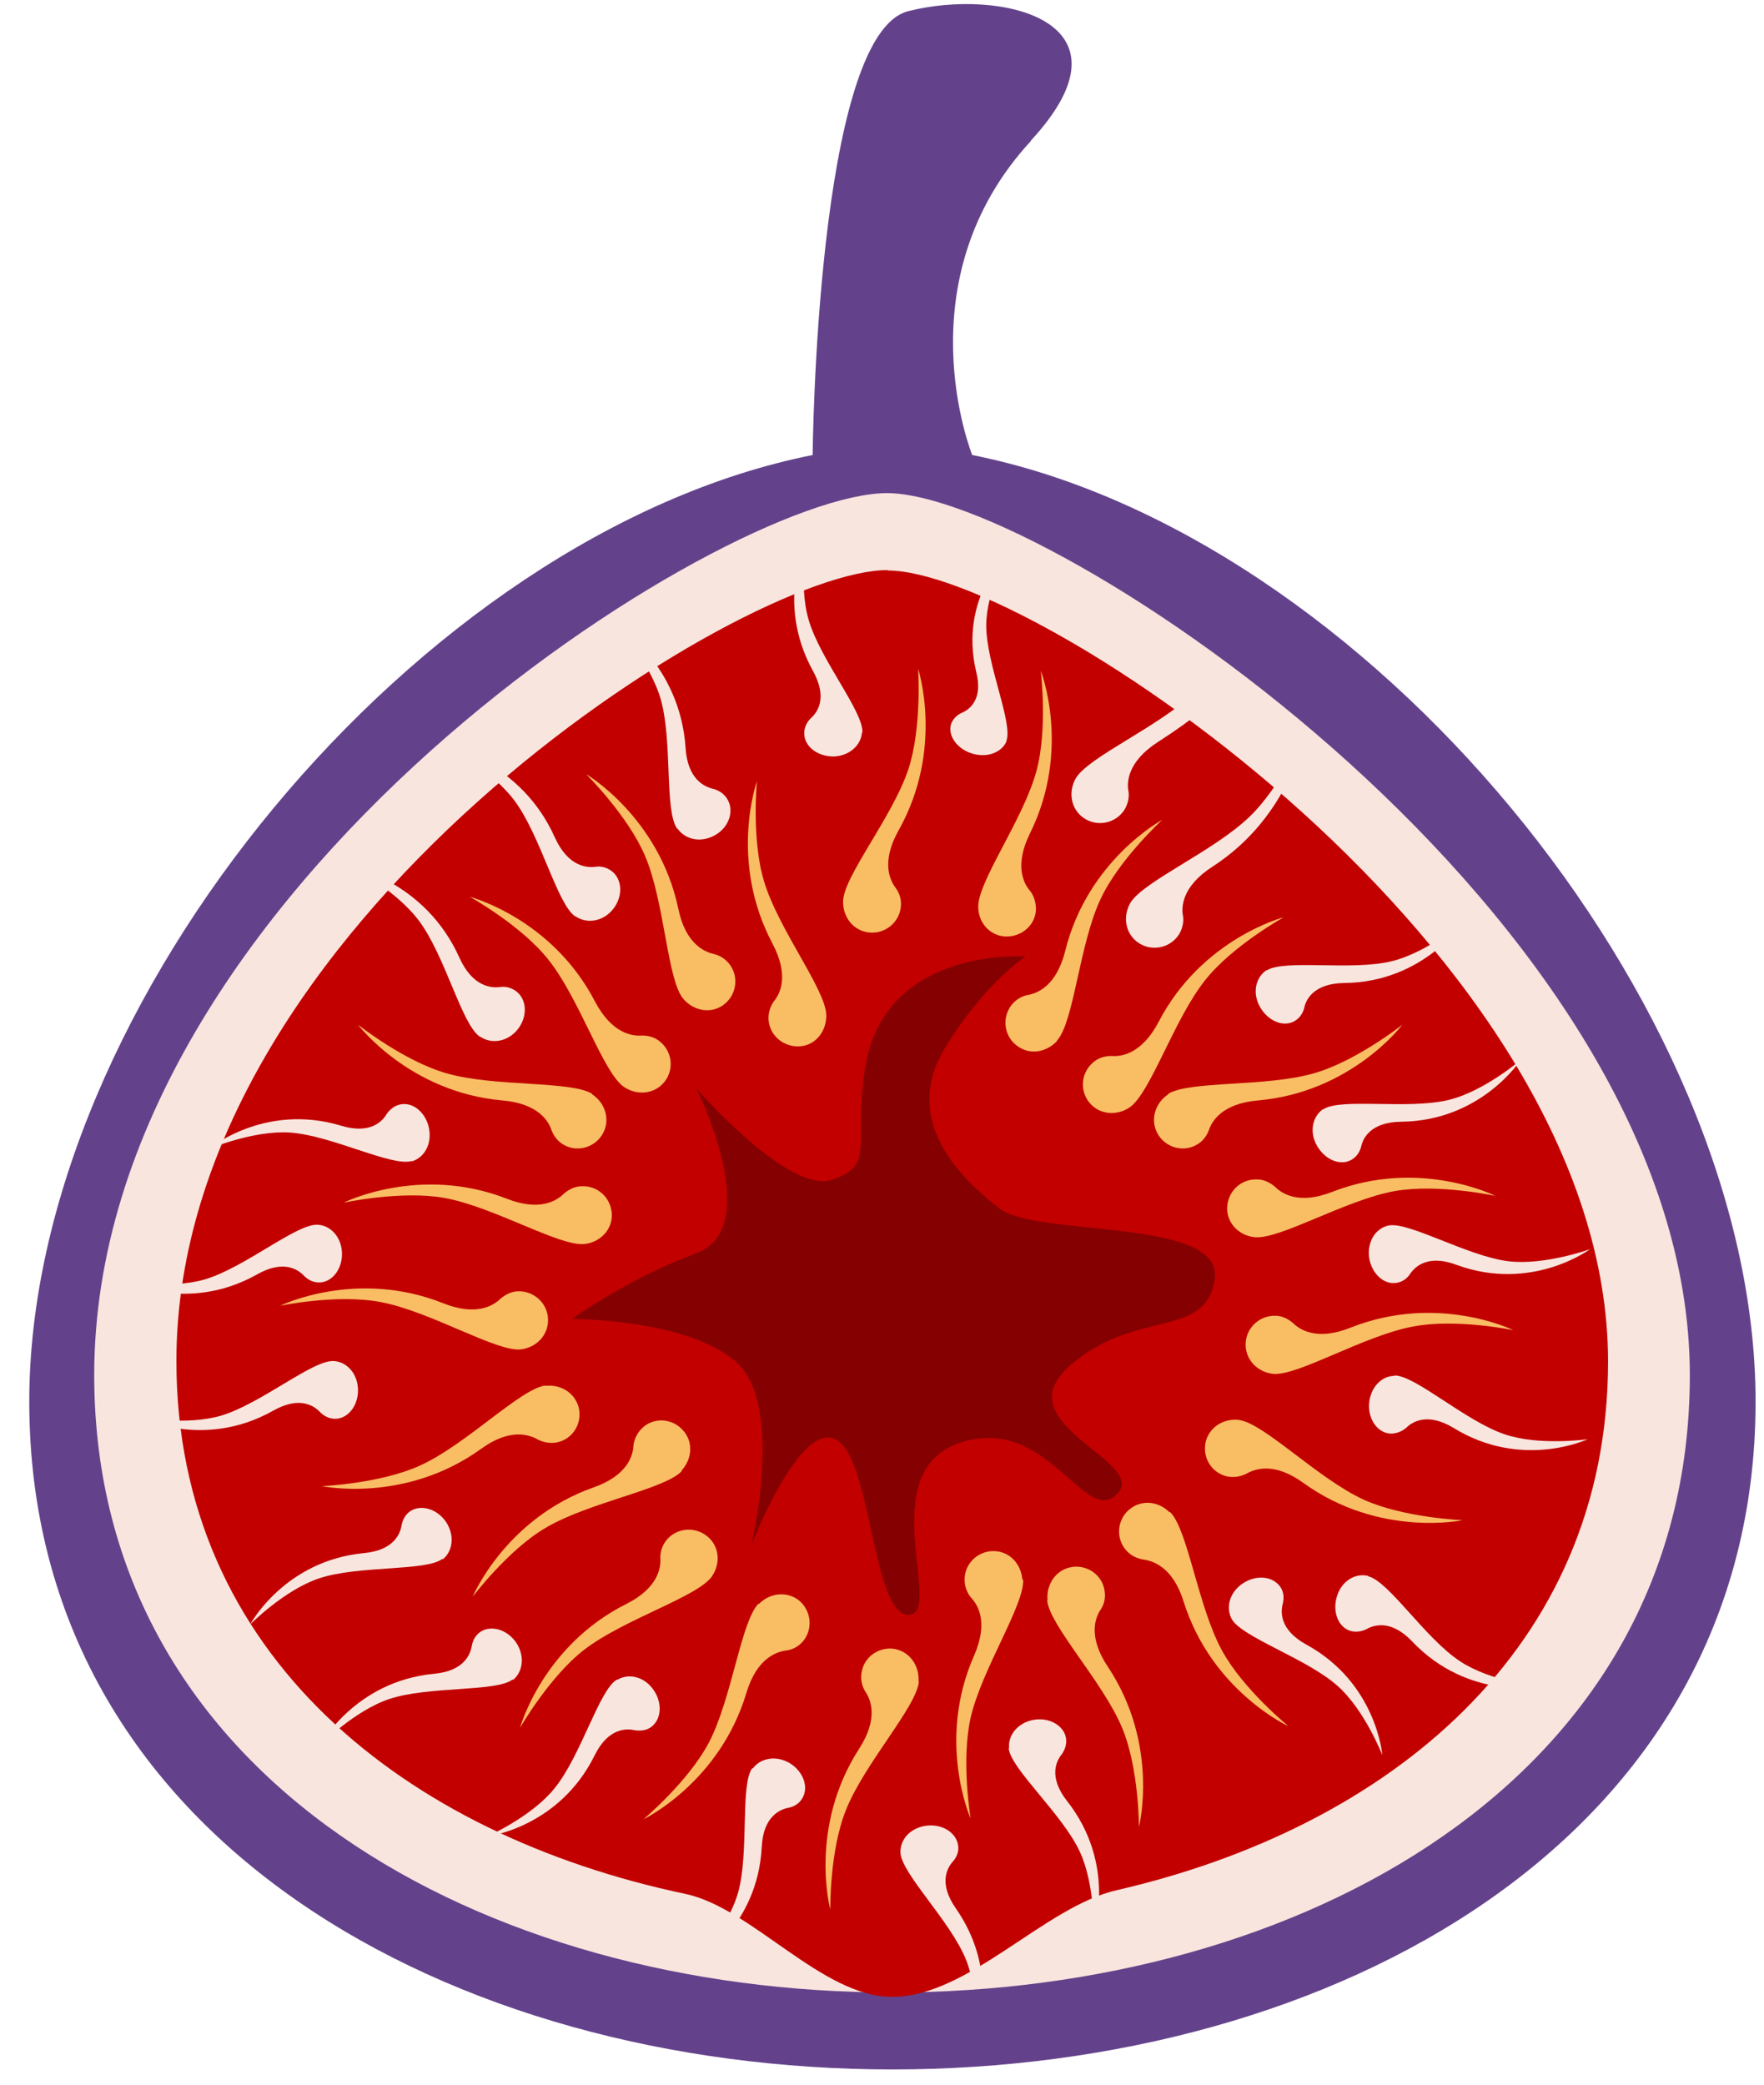 <svg width="44" height="52" viewBox="0 0 44 52" fill="none" xmlns="http://www.w3.org/2000/svg">
<path d="M25.71 3.51C28.49 0.51 24.95 -0.31 22.65 0.28C20.36 0.87 20.27 11.35 20.27 11.35C10.47 13.3 0.73 25.01 0.73 34.96C0.73 45.91 11.31 51.62 22.26 51.62C33.21 51.62 43.79 45.91 43.79 34.96C43.79 25.02 34.05 13.3 24.25 11.35C24.25 11.35 22.49 7 25.72 3.51H25.71Z" fill="#64428B"/>
<path d="M22.13 12.3C18.09 12.3 2.35 22.15 2.35 34.3C2.35 44.42 12.13 49.7 22.25 49.7C32.37 49.7 42.15 44.43 42.15 34.3C42.15 22.91 26.16 12.3 22.12 12.3H22.13Z" fill="#F8E5DE"/>
<path d="M22.14 14.22C18.51 14.22 4.4 23.06 4.4 33.95C4.4 41.28 10.11 45.77 17.09 47.24C18.76 47.59 20.5 49.81 22.25 49.81C24.16 49.81 26.05 47.56 27.85 47.15C34.63 45.59 40.11 41.13 40.11 33.96C40.11 23.75 25.77 14.23 22.14 14.23V14.22Z" fill="#C20000"/>
<path d="M22.66 40.28C23.57 40.28 21.75 36.72 23.94 35.99C26.13 35.26 27.04 38.09 27.86 37.27C28.68 36.45 25.03 35.54 26.67 34.08C28.31 32.62 30.07 33.43 30.3 31.9C30.52 30.37 25.87 30.86 24.94 30.15C23.67 29.18 22.57 27.78 23.57 26.14C24.57 24.5 25.58 23.86 25.58 23.86C25.58 23.86 22.02 23.59 21.57 26.69C21.29 28.6 21.84 29.06 20.75 29.43C19.66 29.79 17.37 27.15 17.37 27.15C17.37 27.15 19.1 30.62 17.37 31.26C15.64 31.9 14.27 32.9 14.27 32.9C14.27 32.9 17.19 32.9 18.38 33.99C19.57 35.08 18.74 38.55 18.74 38.55C18.74 38.55 19.93 35.45 20.84 35.9C21.75 36.36 21.75 40.28 22.66 40.28Z" fill="#850000"/>
<path d="M25.5 39.4C25.47 39.01 25.18 38.69 24.78 38.69C24.38 38.69 24.06 39.01 24.06 39.4C24.06 39.57 24.12 39.73 24.22 39.85C24.39 40.03 24.66 40.46 24.3 41.29C23.35 43.43 24.21 45.36 24.21 45.36C24.21 45.36 23.97 43.92 24.21 42.85C24.49 41.63 25.56 40.03 25.52 39.4H25.5Z" fill="#F9BD64"/>
<path d="M26.13 39.92C26.09 39.53 26.33 39.16 26.72 39.09C27.11 39.02 27.49 39.28 27.55 39.67C27.58 39.84 27.55 40 27.46 40.14C27.32 40.34 27.13 40.82 27.63 41.57C28.93 43.52 28.41 45.57 28.41 45.57C28.41 45.57 28.41 44.11 27.99 43.1C27.51 41.95 26.18 40.55 26.12 39.92H26.13Z" fill="#F9BD64"/>
<path d="M29.17 37.72C28.89 37.44 28.46 37.4 28.16 37.66C27.86 37.92 27.83 38.38 28.09 38.67C28.2 38.8 28.35 38.87 28.51 38.9C28.75 38.93 29.25 39.08 29.52 39.94C30.22 42.18 32.14 43.06 32.14 43.06C32.14 43.06 31.01 42.14 30.48 41.17C29.88 40.07 29.63 38.16 29.19 37.72H29.17Z" fill="#F9BD64"/>
<path d="M17.75 39.33C17.98 39.01 17.95 38.57 17.64 38.32C17.33 38.07 16.88 38.11 16.63 38.41C16.52 38.54 16.47 38.7 16.47 38.86C16.49 39.1 16.42 39.61 15.62 40.01C13.53 41.06 12.97 43.1 12.97 43.1C12.97 43.1 13.7 41.83 14.56 41.16C15.55 40.39 17.39 39.84 17.76 39.32L17.75 39.33Z" fill="#F9BD64"/>
<path d="M18.93 40.01C19.2 39.73 19.64 39.68 19.94 39.93C20.24 40.19 20.28 40.64 20.03 40.94C19.92 41.07 19.77 41.15 19.61 41.17C19.37 41.2 18.88 41.36 18.62 42.22C17.95 44.47 16.05 45.38 16.05 45.38C16.05 45.38 17.17 44.44 17.68 43.47C18.26 42.36 18.48 40.45 18.92 40L18.93 40.01Z" fill="#F9BD64"/>
<path d="M22.91 41.95C22.94 41.56 22.7 41.2 22.31 41.13C21.92 41.07 21.55 41.33 21.49 41.72C21.46 41.89 21.5 42.05 21.58 42.19C21.72 42.39 21.92 42.86 21.43 43.62C20.16 45.59 20.71 47.63 20.71 47.63C20.71 47.63 20.69 46.17 21.1 45.15C21.56 43.99 22.87 42.57 22.92 41.94L22.91 41.95Z" fill="#F9BD64"/>
<path d="M12.98 33.66C13.37 33.62 13.68 33.31 13.67 32.91C13.66 32.51 13.32 32.2 12.93 32.21C12.76 32.21 12.61 32.29 12.49 32.39C12.32 32.56 11.89 32.84 11.06 32.51C8.88 31.64 6.99 32.57 6.99 32.57C6.99 32.57 8.42 32.27 9.5 32.48C10.73 32.71 12.37 33.72 12.99 33.66H12.98Z" fill="#F9BD64"/>
<path d="M13.59 34.57C13.98 34.52 14.35 34.74 14.44 35.13C14.52 35.52 14.28 35.9 13.89 35.98C13.72 36.01 13.56 35.98 13.42 35.91C13.21 35.79 12.73 35.61 12 36.14C10.1 37.51 8.03 37.07 8.03 37.07C8.03 37.07 9.49 37.01 10.49 36.55C11.63 36.03 12.97 34.65 13.6 34.56L13.59 34.57Z" fill="#F9BD64"/>
<path d="M17 36.68C17.27 36.39 17.3 35.95 17.02 35.66C16.75 35.37 16.29 35.35 16.01 35.63C15.89 35.75 15.82 35.9 15.8 36.06C15.79 36.3 15.66 36.8 14.81 37.1C12.6 37.88 11.79 39.83 11.79 39.83C11.79 39.83 12.67 38.66 13.61 38.11C14.69 37.47 16.59 37.15 17.01 36.69L17 36.68Z" fill="#F9BD64"/>
<path d="M15.56 27.11C15.88 27.33 16.32 27.3 16.57 26.99C16.82 26.68 16.77 26.23 16.46 25.98C16.33 25.87 16.17 25.83 16.01 25.83C15.77 25.85 15.26 25.78 14.84 24.98C13.76 22.9 11.72 22.37 11.72 22.37C11.72 22.37 13 23.08 13.68 23.94C14.46 24.92 15.04 26.75 15.56 27.11Z" fill="#F9BD64"/>
<path d="M14.76 27.29C15.09 27.5 15.23 27.92 15.04 28.27C14.85 28.62 14.41 28.75 14.07 28.56C13.92 28.48 13.82 28.35 13.76 28.2C13.69 27.98 13.44 27.53 12.54 27.45C10.21 27.25 8.93 25.56 8.93 25.56C8.93 25.56 10.08 26.47 11.13 26.77C12.33 27.12 14.25 26.95 14.78 27.29H14.76Z" fill="#F9BD64"/>
<path d="M14.58 31.03C14.97 30.99 15.28 30.67 15.26 30.28C15.24 29.88 14.91 29.57 14.51 29.59C14.34 29.59 14.19 29.67 14.07 29.77C13.9 29.94 13.48 30.23 12.64 29.9C10.46 29.05 8.57 30 8.57 30C8.57 30 10 29.69 11.08 29.88C12.31 30.1 13.96 31.1 14.58 31.03Z" fill="#F9BD64"/>
<path d="M31.76 34.27C31.37 34.23 31.06 33.92 31.07 33.52C31.08 33.12 31.42 32.81 31.81 32.82C31.98 32.82 32.13 32.9 32.25 33C32.42 33.17 32.85 33.45 33.68 33.12C35.86 32.25 37.75 33.18 37.75 33.18C37.75 33.18 36.32 32.88 35.24 33.09C34.01 33.32 32.37 34.33 31.75 34.27H31.76Z" fill="#F9BD64"/>
<path d="M30.92 35.42C30.53 35.37 30.16 35.59 30.07 35.98C29.99 36.37 30.23 36.75 30.62 36.83C30.79 36.86 30.95 36.83 31.09 36.76C31.3 36.64 31.78 36.46 32.51 36.99C34.41 38.36 36.48 37.92 36.48 37.92C36.48 37.92 35.02 37.86 34.02 37.41C32.88 36.89 31.54 35.51 30.91 35.42H30.92Z" fill="#F9BD64"/>
<path d="M28.18 27.62C27.86 27.84 27.42 27.81 27.17 27.5C26.92 27.19 26.97 26.74 27.28 26.49C27.41 26.38 27.57 26.34 27.73 26.34C27.97 26.36 28.48 26.29 28.9 25.49C29.98 23.41 32.02 22.88 32.02 22.88C32.02 22.88 30.74 23.59 30.06 24.45C29.28 25.43 28.7 27.26 28.18 27.62Z" fill="#F9BD64"/>
<path d="M29.15 27.29C28.82 27.5 28.68 27.92 28.87 28.27C29.06 28.62 29.5 28.75 29.84 28.56C29.99 28.48 30.09 28.35 30.15 28.2C30.22 27.98 30.47 27.53 31.37 27.45C33.71 27.25 34.98 25.56 34.98 25.56C34.98 25.56 33.83 26.47 32.78 26.77C31.58 27.12 29.66 26.95 29.13 27.29H29.15Z" fill="#F9BD64"/>
<path d="M31.59 24.2C31.32 24.38 31.23 24.77 31.43 25.12C31.63 25.47 32.01 25.63 32.29 25.47C32.41 25.4 32.49 25.29 32.53 25.15C32.57 24.94 32.76 24.53 33.53 24.52C35.53 24.5 36.51 22.98 36.51 22.98C36.51 22.98 35.59 23.77 34.7 23.98C33.69 24.22 32.02 23.92 31.59 24.21V24.2Z" fill="#F8E5DE"/>
<path d="M33.01 27.66C32.74 27.84 32.65 28.23 32.85 28.58C33.05 28.93 33.43 29.09 33.71 28.93C33.83 28.86 33.91 28.75 33.95 28.61C33.99 28.4 34.18 27.99 34.95 27.98C36.95 27.96 37.93 26.44 37.93 26.44C37.93 26.44 37.01 27.23 36.12 27.44C35.11 27.68 33.44 27.38 33.01 27.67V27.66Z" fill="#F8E5DE"/>
<path d="M34.63 30.57C34.31 30.64 34.1 30.97 34.15 31.37C34.21 31.76 34.51 32.05 34.83 32C34.97 31.98 35.09 31.9 35.17 31.78C35.29 31.6 35.61 31.28 36.33 31.55C38.21 32.24 39.66 31.16 39.66 31.16C39.66 31.16 38.52 31.57 37.62 31.46C36.59 31.33 35.13 30.46 34.63 30.57Z" fill="#F8E5DE"/>
<path d="M34.78 34.32C34.46 34.32 34.18 34.61 34.15 35.01C34.12 35.41 34.37 35.75 34.69 35.76C34.83 35.76 34.96 35.71 35.07 35.62C35.22 35.47 35.6 35.22 36.26 35.62C37.97 36.67 39.6 35.9 39.6 35.9C39.6 35.9 38.4 36.07 37.54 35.78C36.55 35.45 35.3 34.3 34.78 34.31V34.32Z" fill="#F8E5DE"/>
<path d="M34.13 39.31C33.81 39.23 33.47 39.43 33.35 39.81C33.23 40.19 33.37 40.58 33.68 40.68C33.81 40.72 33.95 40.7 34.08 40.64C34.27 40.53 34.7 40.39 35.23 40.95C36.61 42.4 38.38 42.08 38.38 42.08C38.38 42.08 37.18 41.94 36.42 41.44C35.55 40.87 34.64 39.44 34.13 39.32V39.31Z" fill="#F8E5DE"/>
<path d="M12.79 41.91C13.04 41.71 13.1 41.32 12.88 40.98C12.66 40.65 12.26 40.53 11.99 40.7C11.87 40.78 11.8 40.9 11.77 41.04C11.74 41.25 11.59 41.68 10.83 41.75C8.84 41.94 7.99 43.53 7.99 43.53C7.99 43.53 8.84 42.67 9.71 42.38C10.7 42.05 12.39 42.21 12.79 41.89V41.91Z" fill="#F8E5DE"/>
<path d="M11.04 38.9C11.29 38.7 11.35 38.31 11.13 37.97C10.91 37.64 10.51 37.52 10.24 37.69C10.12 37.77 10.05 37.89 10.02 38.03C9.99 38.24 9.84 38.67 9.08 38.74C7.09 38.93 6.24 40.52 6.24 40.52C6.24 40.52 7.09 39.66 7.96 39.37C8.95 39.04 10.64 39.2 11.04 38.88V38.9Z" fill="#F8E5DE"/>
<path d="M10.27 28.97C10.58 28.88 10.78 28.54 10.7 28.14C10.62 27.75 10.3 27.48 9.98 27.55C9.84 27.58 9.73 27.67 9.65 27.78C9.54 27.97 9.24 28.3 8.51 28.08C6.59 27.5 5.21 28.66 5.21 28.66C5.21 28.66 6.32 28.19 7.23 28.25C8.27 28.32 9.77 29.11 10.27 28.96V28.97Z" fill="#F8E5DE"/>
<path d="M30.72 40.38C30.57 40.09 30.67 39.71 31.01 39.49C31.35 39.27 31.76 39.32 31.94 39.59C32.02 39.71 32.03 39.85 32 39.99C31.94 40.2 31.91 40.65 32.58 41.02C34.34 41.98 34.48 43.78 34.48 43.78C34.48 43.78 34.04 42.65 33.36 42.05C32.58 41.36 30.97 40.84 30.72 40.38Z" fill="#F8E5DE"/>
<path d="M25.17 43.6C25.14 43.28 25.39 42.97 25.78 42.9C26.17 42.83 26.54 43.04 26.59 43.36C26.61 43.5 26.57 43.63 26.49 43.75C26.35 43.92 26.14 44.32 26.62 44.93C27.86 46.51 27.28 48.22 27.28 48.22C27.28 48.22 27.32 47.01 26.93 46.18C26.49 45.24 25.21 44.12 25.16 43.61L25.17 43.6Z" fill="#F8E5DE"/>
<path d="M15.4 41.9C15.68 41.73 16.07 41.82 16.3 42.15C16.53 42.48 16.5 42.89 16.24 43.08C16.13 43.16 15.99 43.18 15.84 43.16C15.62 43.11 15.17 43.1 14.83 43.79C13.94 45.59 12.15 45.81 12.15 45.81C12.15 45.81 13.26 45.32 13.83 44.61C14.49 43.8 14.94 42.17 15.38 41.9H15.4Z" fill="#F8E5DE"/>
<path d="M21.5 18.27C21.48 18.59 21.18 18.86 20.79 18.87C20.39 18.87 20.06 18.62 20.06 18.29C20.06 18.15 20.12 18.02 20.22 17.92C20.39 17.77 20.65 17.41 20.28 16.74C19.31 14.99 20.14 13.39 20.14 13.39C20.14 13.39 19.91 14.58 20.17 15.46C20.46 16.46 21.55 17.76 21.51 18.28L21.5 18.27Z" fill="#F8E5DE"/>
<path d="M25.11 18.48C25 18.76 24.64 18.91 24.26 18.8C23.88 18.69 23.64 18.36 23.72 18.07C23.76 17.95 23.85 17.85 23.97 17.79C24.17 17.71 24.53 17.46 24.35 16.76C23.91 14.92 25.15 13.76 25.15 13.76C25.15 13.76 24.6 14.75 24.6 15.6C24.6 16.57 25.28 18.05 25.1 18.49L25.11 18.48Z" fill="#F8E5DE"/>
<path d="M18.78 44.11C18.97 43.85 19.36 43.78 19.7 43.98C20.04 44.19 20.18 44.58 20.01 44.86C19.94 44.98 19.82 45.06 19.68 45.09C19.46 45.13 19.04 45.3 19 46.07C18.9 48.07 17.34 48.98 17.34 48.98C17.34 48.98 18.16 48.09 18.41 47.21C18.69 46.21 18.46 44.53 18.76 44.11H18.78Z" fill="#F8E5DE"/>
<path d="M7.93 30.55C8.25 30.57 8.52 30.86 8.53 31.26C8.54 31.66 8.28 31.99 7.96 31.99C7.82 31.99 7.69 31.93 7.59 31.83C7.44 31.67 7.08 31.41 6.41 31.79C4.67 32.77 3.06 31.95 3.06 31.95C3.06 31.95 4.25 32.17 5.12 31.91C6.12 31.61 7.41 30.51 7.93 30.55Z" fill="#F8E5DE"/>
<path d="M8.33 33.95C8.65 33.97 8.92 34.26 8.93 34.66C8.94 35.06 8.68 35.39 8.36 35.39C8.22 35.39 8.09 35.33 7.99 35.23C7.84 35.07 7.48 34.81 6.81 35.19C5.07 36.17 3.46 35.35 3.46 35.35C3.46 35.35 4.65 35.57 5.52 35.31C6.52 35.01 7.81 33.91 8.33 33.95Z" fill="#F8E5DE"/>
<path d="M28.19 22.53C28 22.87 28.07 23.3 28.4 23.52C28.73 23.74 29.18 23.65 29.4 23.32C29.49 23.18 29.53 23.01 29.51 22.86C29.46 22.63 29.48 22.11 30.24 21.62C32.21 20.35 32.55 18.27 32.55 18.27C32.55 18.27 31.96 19.61 31.17 20.37C30.27 21.24 28.5 21.99 28.19 22.53Z" fill="#F8E5DE"/>
<path d="M26.83 19.42C26.64 19.76 26.71 20.19 27.04 20.41C27.37 20.63 27.82 20.54 28.04 20.21C28.13 20.07 28.17 19.9 28.15 19.75C28.1 19.52 28.12 19 28.88 18.51C30.85 17.24 30.3 17.12 30.3 17.12C30.3 17.12 30.6 16.5 29.81 17.26C28.91 18.13 27.14 18.88 26.83 19.42Z" fill="#F8E5DE"/>
<path d="M11.98 25.86C12.26 26.05 12.66 25.99 12.91 25.68C13.16 25.37 13.15 24.94 12.88 24.73C12.76 24.64 12.62 24.6 12.48 24.62C12.26 24.65 11.79 24.62 11.46 23.89C10.61 21.99 8.77 21.62 8.77 21.62C8.77 21.62 9.89 22.21 10.46 22.98C11.11 23.86 11.52 25.56 11.97 25.86H11.98Z" fill="#F8E5DE"/>
<path d="M14.36 22.86C14.64 23.05 15.04 22.99 15.29 22.68C15.54 22.37 15.53 21.94 15.26 21.73C15.14 21.64 15 21.6 14.86 21.62C14.64 21.65 14.17 21.62 13.84 20.89C12.99 18.99 11.15 18.62 11.15 18.62C11.15 18.62 12.27 19.21 12.84 19.98C13.49 20.86 13.9 22.56 14.35 22.86H14.36Z" fill="#F8E5DE"/>
<path d="M16.9 20.67C17.1 20.95 17.49 21.03 17.84 20.83C18.19 20.63 18.32 20.22 18.14 19.93C18.06 19.8 17.94 19.72 17.8 19.68C17.58 19.63 17.15 19.45 17.1 18.65C16.96 16.57 15.37 15.58 15.37 15.58C15.37 15.58 16.22 16.53 16.48 17.44C16.78 18.49 16.57 20.22 16.89 20.67H16.9Z" fill="#F8E5DE"/>
<path d="M31.29 30.86C30.9 30.82 30.59 30.5 30.61 30.11C30.63 29.71 30.96 29.4 31.36 29.42C31.53 29.42 31.68 29.5 31.8 29.6C31.97 29.77 32.39 30.06 33.23 29.73C35.41 28.88 37.3 29.83 37.3 29.83C37.3 29.83 35.87 29.52 34.79 29.71C33.56 29.93 31.91 30.93 31.29 30.86Z" fill="#F9BD64"/>
<path d="M21.03 22.48C21.02 22.87 21.28 23.22 21.68 23.26C22.08 23.3 22.43 23.01 22.47 22.62C22.49 22.45 22.44 22.29 22.35 22.16C22.2 21.97 21.97 21.51 22.41 20.72C23.56 18.68 22.9 16.68 22.9 16.68C22.9 16.68 23 18.14 22.66 19.18C22.27 20.37 21.04 21.86 21.03 22.48Z" fill="#F9BD64"/>
<path d="M24.4 22.62C24.4 23.01 24.69 23.35 25.09 23.36C25.49 23.37 25.83 23.07 25.84 22.68C25.84 22.51 25.79 22.35 25.7 22.23C25.54 22.05 25.29 21.6 25.69 20.79C26.73 18.69 25.96 16.73 25.96 16.73C25.96 16.73 26.14 18.18 25.85 19.24C25.52 20.45 24.38 22 24.4 22.63V22.62Z" fill="#F9BD64"/>
<path d="M20.61 25.34C20.61 25.73 20.34 26.08 19.94 26.1C19.54 26.12 19.2 25.83 19.17 25.44C19.16 25.27 19.21 25.11 19.3 24.98C19.46 24.79 19.69 24.34 19.27 23.54C18.17 21.47 18.88 19.49 18.88 19.49C18.88 19.49 18.74 20.95 19.06 21.99C19.42 23.19 20.61 24.7 20.61 25.33V25.34Z" fill="#F9BD64"/>
<path d="M26.37 25.96C26.11 26.25 25.68 26.33 25.36 26.08C25.04 25.84 24.99 25.38 25.23 25.07C25.33 24.94 25.48 24.85 25.63 24.82C25.87 24.78 26.35 24.6 26.57 23.72C27.13 21.45 28.99 20.45 28.99 20.45C28.99 20.45 27.91 21.44 27.45 22.43C26.92 23.56 26.79 25.48 26.37 25.95V25.96Z" fill="#F9BD64"/>
<path d="M17.04 24.91C17.29 25.21 17.72 25.3 18.04 25.07C18.36 24.84 18.44 24.39 18.21 24.07C18.11 23.93 17.97 23.84 17.82 23.8C17.58 23.75 17.1 23.55 16.92 22.67C16.44 20.38 14.62 19.31 14.62 19.31C14.62 19.31 15.66 20.34 16.09 21.35C16.58 22.5 16.64 24.43 17.04 24.91Z" fill="#F9BD64"/>
<path d="M24.25 49.46L24.49 49.29C24.43 48.77 24.25 48.19 23.84 47.6C23.4 46.97 23.63 46.58 23.78 46.42C23.87 46.31 23.92 46.18 23.9 46.04C23.86 45.72 23.51 45.49 23.11 45.54C22.71 45.59 22.45 45.88 22.46 46.21C22.48 46.73 23.7 47.91 24.09 48.87C24.17 49.06 24.22 49.26 24.26 49.47L24.25 49.46Z" fill="#F8E5DE"/>
</svg>
